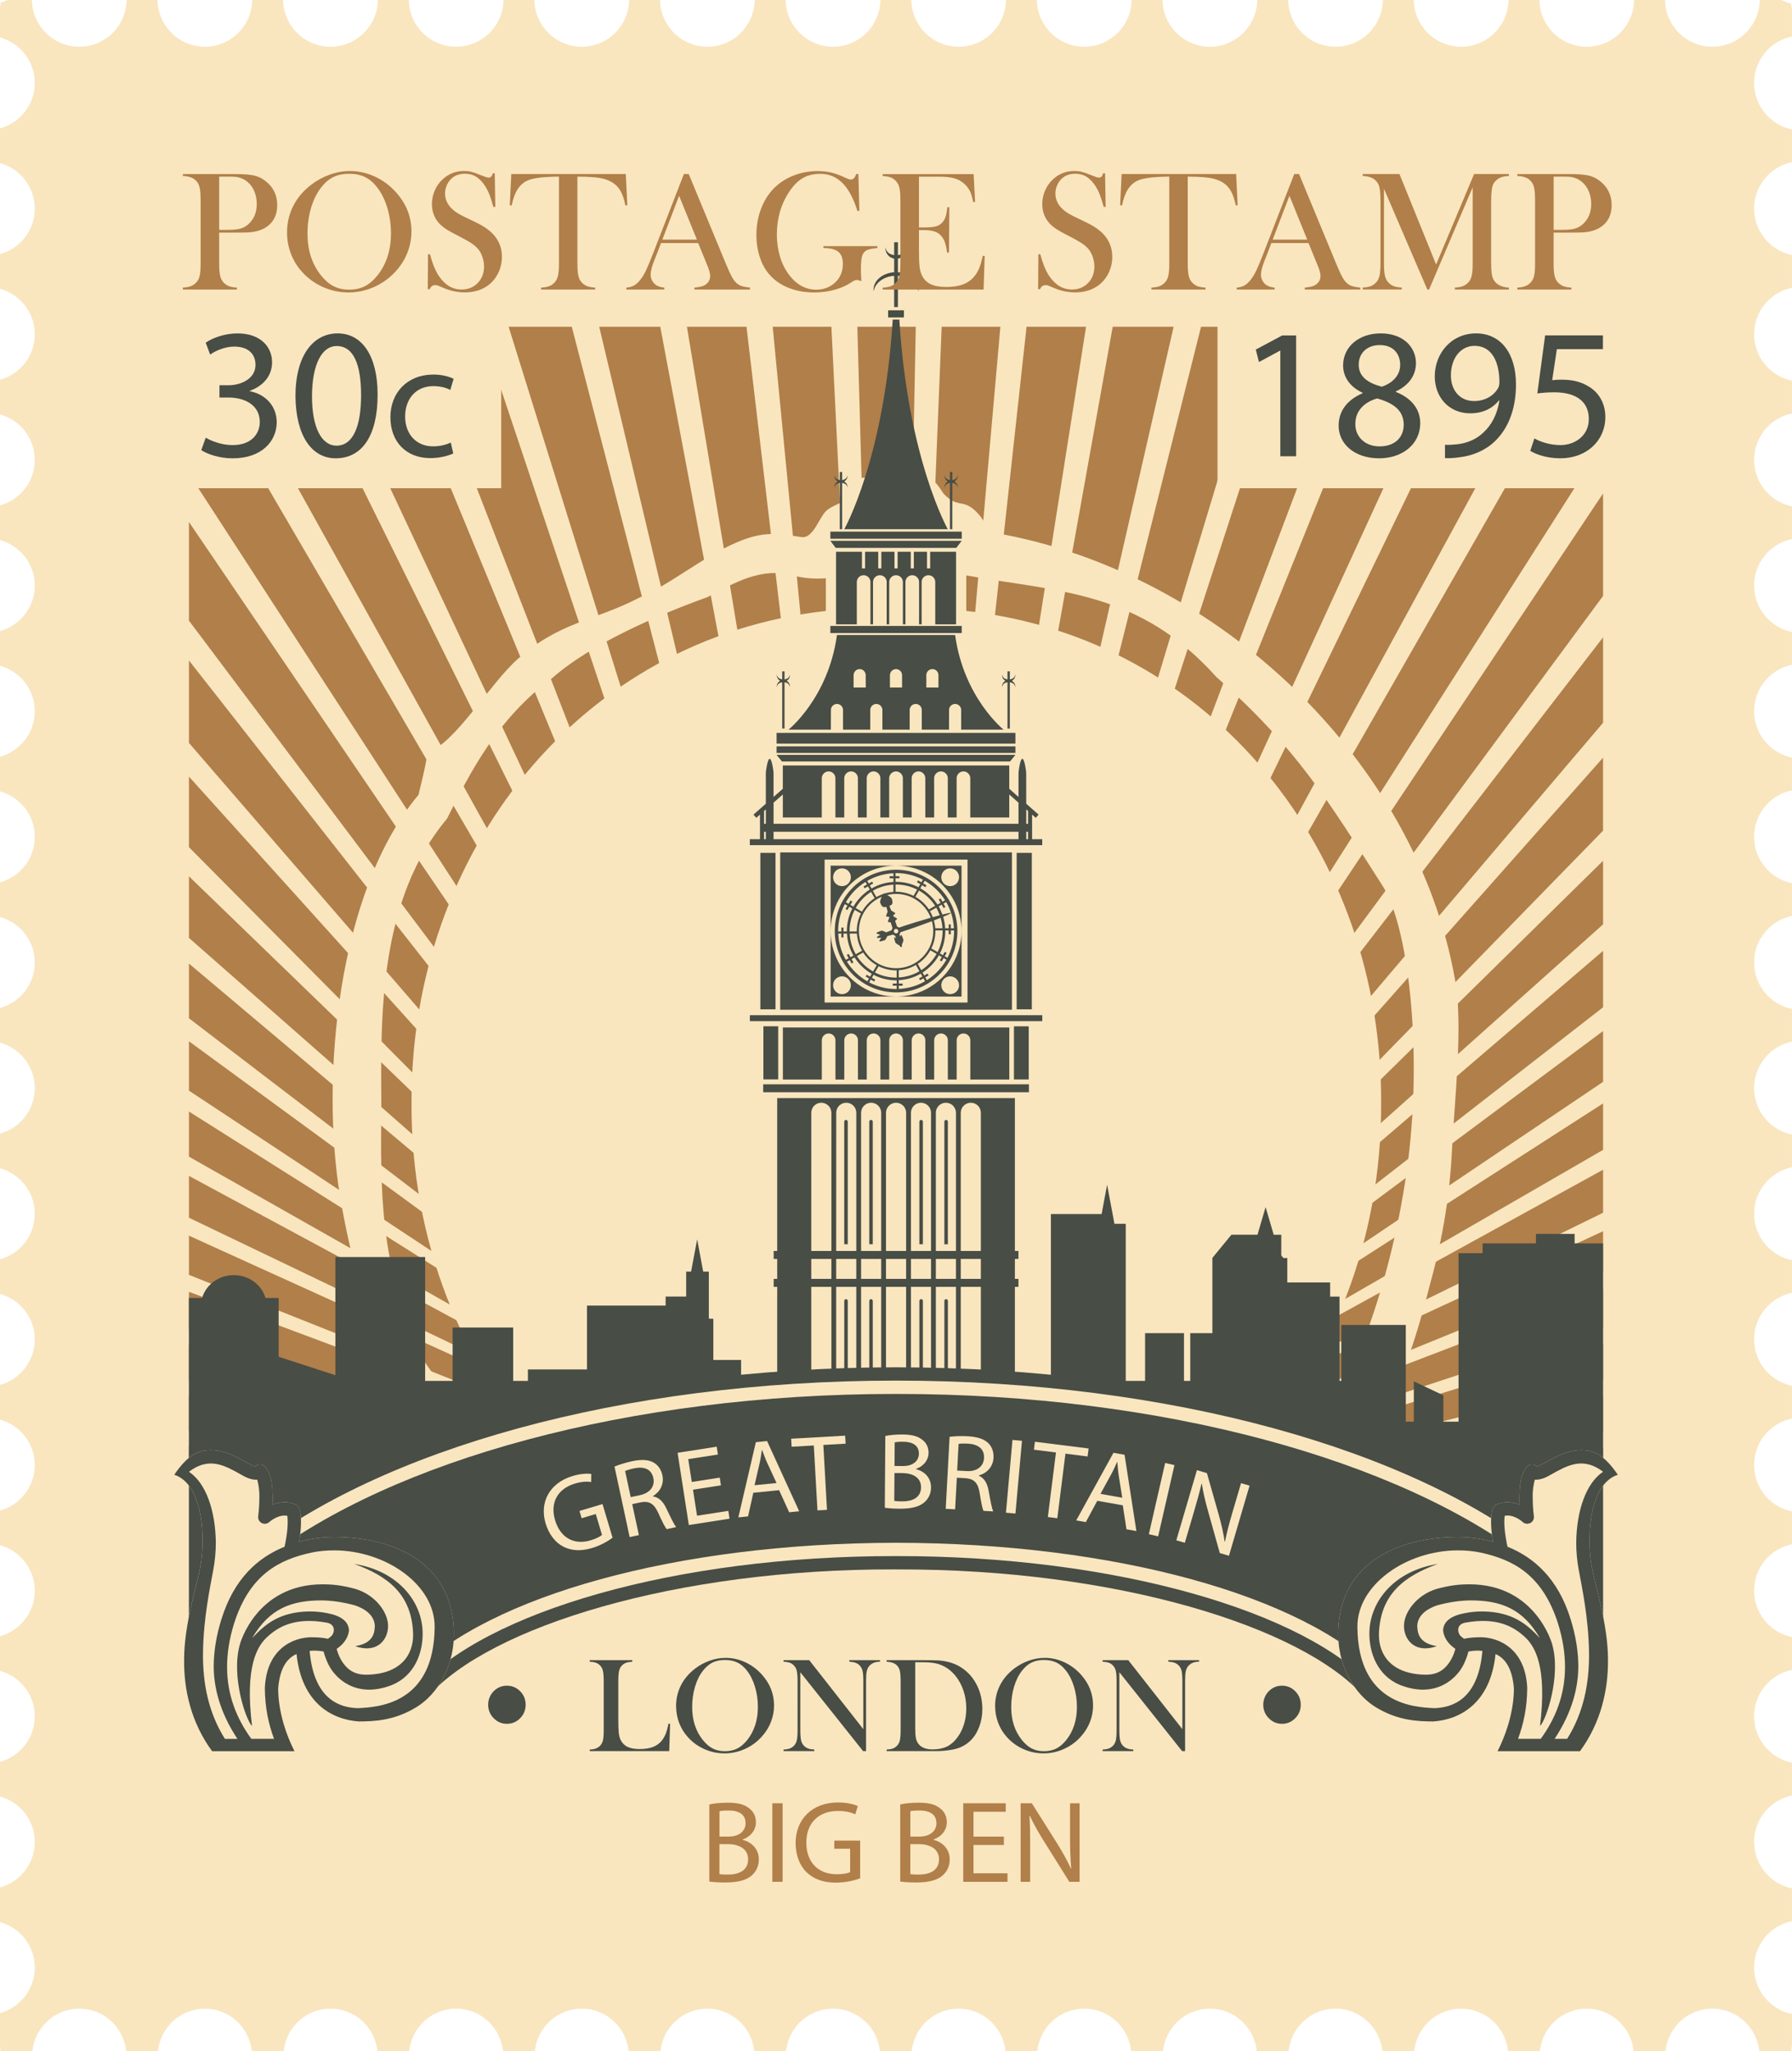 <svg xmlns="http://www.w3.org/2000/svg" width="943.65" height="1080" viewBox="0 0 943.65 1080"><g id="a"/><g id="b"><g id="c"><g id="d"><path d="M.37 1.35C1.59.99 2.78.53 3.91.0H16.8c.21 13.6 11.27 24.59 24.95 24.59S66.46 13.6 66.65.0h16.31c.17 13.6 11.26 24.59 24.91 24.59S132.61 13.6 132.81.0h16.29c.2 13.6 11.27 24.59 24.95 24.59s24.72-10.99 24.93-24.59h16.29c.19 13.6 11.26 24.59 24.91 24.59s24.75-10.99 24.95-24.59h16.28c.21 13.6 11.28 24.59 24.94 24.59S331.08 13.6 331.28.0h16.29c.19 13.6 11.28 24.59 24.93 24.59S397.22 13.6 397.43.0h16.28c.21 13.6 11.28 24.59 24.95 24.59s24.73-10.99 24.93-24.59h16.3c.19 13.6 11.28 24.59 24.93 24.59s24.74-10.99 24.93-24.59h16.28c.21 13.6 11.28 24.59 24.94 24.59S595.69 13.6 595.9.0h16.29c.19 13.6 11.28 24.59 24.93 24.59s24.74-10.99 24.93-24.59h16.29c.2 13.6 11.26 24.59 24.93 24.59s24.72-10.99 24.93-24.59h16.29c.19 13.6 11.28 24.59 24.93 24.59s24.74-10.99 24.94-24.59h16.28c.2 13.6 11.26 24.59 24.93 24.59s24.72-10.99 24.92-24.59h16.3c.19 13.6 11.28 24.59 24.93 24.59s24.74-10.99 24.94-24.59h11.39c1.62.76 3.3 1.41 5.08 1.81.08.9.32 1.75.5 2.62v14.79c-11.36 2.33-19.93 12.39-19.93 24.45s8.57 22.14 19.93 24.47v17.24c-11.36 2.33-19.93 12.39-19.93 24.45s8.57 22.12 19.93 24.46v17.24c-11.36 2.33-19.93 12.39-19.93 24.45s8.57 22.14 19.93 24.47v17.24c-11.36 2.33-19.93 12.39-19.93 24.46s8.57 22.12 19.93 24.45v17.24c-11.36 2.33-19.93 12.39-19.93 24.45s8.57 22.14 19.93 24.47V350c-11.36 2.33-19.93 12.39-19.93 24.45s8.57 22.13 19.93 24.45v17.24c-11.36 2.33-19.93 12.39-19.93 24.45s8.57 22.14 19.93 24.47v17.24c-11.36 2.33-19.93 12.39-19.93 24.46s8.57 22.12 19.93 24.45v17.24c-11.36 2.33-19.93 12.39-19.93 24.46s8.57 22.14 19.93 24.47v17.24c-11.36 2.33-19.93 12.39-19.93 24.45s8.57 22.12 19.93 24.45v17.24c-11.36 2.33-19.93 12.39-19.93 24.45s8.57 22.14 19.93 24.47v17.24c-11.36 2.33-19.93 12.39-19.93 24.46s8.57 22.12 19.93 24.45v17.24c-11.36 2.33-19.93 12.4-19.93 24.46s8.57 22.13 19.93 24.47v17.24c-11.36 2.33-19.93 12.39-19.93 24.45s8.57 22.12 19.93 24.45v17.24c-11.36 2.33-19.93 12.4-19.93 24.46s8.57 22.13 19.93 24.47v17.24c-11.36 2.33-19.93 12.39-19.93 24.46s8.57 22.13 19.93 24.46v16.42c-.24 1.01-.33 2.06-.45 3.12h-16.75c-1.32-12.55-11.81-22.36-24.71-22.36s-23.39 9.81-24.71 22.36h-16.74c-1.32-12.55-11.81-22.36-24.7-22.36s-23.39 9.81-24.7 22.36h-16.75c-1.32-12.55-11.82-22.36-24.71-22.36s-23.38 9.81-24.71 22.36h-16.74c-1.32-12.55-11.8-22.36-24.7-22.36s-23.4 9.81-24.7 22.36h-16.74c-1.32-12.55-11.82-22.36-24.71-22.36s-23.38 9.81-24.7 22.36h-16.75c-1.32-12.55-11.8-22.36-24.71-22.36s-23.4 9.81-24.7 22.36h-16.75c-1.32-12.55-11.82-22.36-24.7-22.36s-23.38 9.81-24.71 22.36h-16.74c-1.32-12.55-11.8-22.36-24.7-22.36s-23.4 9.81-24.7 22.36h-16.76c-1.32-12.55-11.8-22.36-24.69-22.36s-23.39 9.81-24.71 22.36h-16.74c-1.32-12.55-11.8-22.36-24.71-22.36s-23.39 9.81-24.7 22.36h-16.75c-1.32-12.55-11.81-22.36-24.71-22.36s-23.37 9.81-24.7 22.36h-16.72c-1.32-12.55-11.81-22.36-24.7-22.36s-23.4 9.81-24.71 22.36h-16.75c-1.32-12.55-11.8-22.36-24.71-22.36s-23.38 9.81-24.71 22.36h-16.72c-1.32-12.55-11.82-22.36-24.7-22.36s-23.4 9.81-24.7 22.36H.27c-.08-.84-.09-1.7-.27-2.5v-17.55c10.55-2.93 18.31-12.5 18.31-23.95s-7.76-21.03-18.31-23.95v-18.25c10.55-2.94 18.31-12.5 18.31-23.96s-7.76-21.02-18.31-23.95v-18.24c10.55-2.93 18.31-12.5 18.31-23.95s-7.76-21.02-18.31-23.95v-18.25c10.55-2.95 18.31-12.51 18.31-23.96s-7.76-21.01-18.31-23.95v-18.24c10.55-2.93 18.31-12.5 18.31-23.95s-7.76-21.02-18.31-23.95v-18.25c10.55-2.95 18.31-12.5 18.31-23.97s-7.76-21-18.31-23.94v-18.25c10.55-2.93 18.31-12.48 18.31-23.95s-7.76-21.02-18.31-23.95v-18.25c10.55-2.95 18.31-12.51 18.31-23.97s-7.76-21.01-18.31-23.95v-18.25c10.55-2.92 18.31-12.48 18.31-23.94s-7.76-21.03-18.31-23.95v-18.25c10.55-2.94 18.31-12.5 18.31-23.96s-7.76-21.01-18.31-23.95v-18.25c10.55-2.93 18.31-12.49 18.31-23.95s-7.76-21.02-18.31-23.95v-18.25c10.55-2.95 18.31-12.5 18.31-23.97s-7.76-21-18.31-23.95v-18.25c10.55-2.93 18.31-12.49 18.31-23.94s-7.76-21.03-18.31-23.95v-18.25c10.55-2.94 18.31-12.5 18.31-23.96s-7.76-21-18.31-23.95v-18.25c10.55-2.93 18.31-12.48 18.31-23.95S10.55 88.81.0 85.88V67.63c10.55-2.94 18.31-12.5 18.31-23.96S10.55 22.65.0 19.71V3.4c.12-.69.32-1.34.37-2.05z" fill="#f9e6bf"/><path d="M632.46 172.05l-160.13 637.73h.56L665.62 172.05h-33.16zm-46.52.0-114.41 637.73h.53L618.02 172.05h-32.08zm-45.37.0-69.8 637.73h.5l100.64-637.73h-31.34zm140.03.0-207.42 637.73h.59L715.23 172.05H680.6zm-412.76.0 198.56 637.73h.49L301.09 172.05h-33.24zm463.13.0L474.08 809.78h.64l292.8-637.73h-36.54zm-235.09.0-25.87 637.73h.49l56.29-637.73h-30.91zm-134.15.0 106.12 637.73h.47L393.1 172.05h-31.36zm-46.19.0 151.59 637.73h.47L347.69 172.05h-32.14zm135.93.0 17.8 637.73h.48l12.49-637.73h-30.77zm-44.58.0 61.68 637.73h.47l-31.23-637.73h-30.92zm377.32.0L475.04 809.78h.69L823.2 172.05h-38.99zM99.49 753.31l322.52 56.47h9.87l-332.39-74.61v18.14zm0-26.32 335.7 82.79h5.47l-341.17-101.54v18.75zm0 52.02 292.48 30.78h23.51l-315.99-48.51v17.73zm0-79.26 343.17 110.04h3.5L99.49 680.18v19.57zm381.5 110.04 363.17-372.43v-38.43l-364.23 410.85h1.06zm-1.55.0 364.72-429.23v-44.99l-365.67 474.22h.94zM99.49 671.26l348.05 138.51H450L99.49 650.62v20.64zm378.58 138.51 366.09-496v-53.97L477.23 809.78h.84zM841.13 172.05 476.09 809.78h.75L844.16 233.37v-61.32h-3.03zM539.71 809.78l304.45-55.93V735.2l-319.69 74.58h15.24zm-20.3.0 324.76-82.99v-19.27l-333.33 102.26h8.57zm-11.69.0 336.44-111v-20.12l-341.95 131.11h5.51zm-7.61.0 344.05-140.28v-21.22l-347.91 161.5h3.86zM99.49 641.17 451 809.78h1.85L99.49 619.14v22.03zm484.86 168.61 259.81-29.54v-18.22l-294.62 47.76h34.8zm-99.42.0 359.23-279.41v-29.71l-360.72 309.11h1.49zm-2.13.0 361.36-323.07v-33.49l-362.59 356.56h1.23zm4.69.0 356.67-240.14v-26.77l-358.47 266.91h1.8zm7.21.0 349.46-171.23v-22.66L491.84 809.78h2.86zm-4.05.0 353.51-204.33v-24.47l-355.73 228.8h2.23zM99.49 326.78l362.81 483h.6L99.49 274.84v51.94zm0-77.35L463.22 809.78h.57L99.49 185.54v63.89zm118.59-77.38 247.59 637.73h.49L252.81 172.05h-34.73zm-118.59 219.11 361.79 418.62h.68L99.49 347.74v43.41zm66.12-219.11L464.87 809.78h.52L202.29 172.05h-36.68zm-55.96.0L464.08 809.78h.54L148.81 172.05h-39.16zm-10.16 274 360.68 363.73h.76L99.49 408.9v37.14zm0 128.2 356.24 235.54h1.18L99.49 548.26v25.99zm0-38.1 357.97 273.63h.99L99.49 507.34v28.8zm0 72.86 354.17 200.77h1.45L99.49 585.25v23.76zm0-115.19 359.42 315.95h.85L99.49 461.4v32.42z" fill="#b17f49"/><g><path d="M766.14 515.47c-20.43-114.81-124.6-214.24-241.73-234.8-5.19-.9-4.46-5.75-10.97-11.85-6.48-6.1-9.52-1.17-16.66-9.01-2.76-4.42-5.08-7.03-7.36-8.59-12.17-.41-24.19-.26-35.83.37-1.93 1.49-3.45 3.87-4.59 7.69-3.97 5.95-10.15 6.12-13.99 9.79-3.83 3.67-6.84 14.86-13.18 13.68-12.24-1.75-19.52-3.36-34.01 2.89-18.29 7.86-33.86 21.56-51.57 29.26-23.65 12.16-41.18 12.41-63.28 31.79-14.59 12.6-33.96 45.76-47.92 49.31-.56 6.98-4.56 21.36-4.61 22.43-42.89 51.01-51.72 149.69-41.33 211.67 10.23 61.01 30.76 112.08 69.32 150.89 30.89 31.09 57.75 52.3 94.47 75.81 43.37 27.81 80.29 23.4 129.45 19.53 79.05 2.8 150.81-15.77 204.31-73.5 47.41-38.94 61.38-67.55 76.91-128.64 6.19-22.39 9.91-45.42 11.03-68.63 1.21-24.96 6.07-66.49 1.54-90.09zm-24.61 95.36c-7.91 63.54-31.74 123.97-44.53 132.89-24.95 17.4-61.45 78.75-84.07 89.51-45.88 23.32-107.37 22.05-157.4 25.95-69.5 14.45-128.37-28.22-175.69-74.05-12.47-12.09-26.04-24.66-35.22-39.49-5.25-8.45-19.86-24.88-23.58-33.34-20.98-48.05-20.75-82.57-20.23-131.4-.49-49.14-.56-107.88 34.58-149.85 12.31-24.65 26.56-52.63 55.37-74 20.55-18.15 55.84-33.31 81.99-42.73 14.09-7.61 28.22-15.76 44.57-11.36 6.2 1.65 11.98 1.93 17.56 1.52v17.21c-129.76 14.48-218.74 127.42-218.18 259.16-.62 143.98 105.68 265.61 255.3 260.65 149.55 4.96 256.02-116.67 255.29-260.65.67-131.84-88.61-244.85-218.46-259.18v-18.69c49.88 8.87 91.06 8.22 131.63 53.4 42.46 37.77 58.3 64.23 87.62 110.08 13.22 20.6 20.95 83.95 13.46 144.38z" fill="#f9e6bf"/><path d="M829.17 654.7v-5.02h-20.35v5.02h-28.1v5.14h-12.66v88.71h-7.99v-13.86l-15.56-7.37v21.23h-4.23v-50.92h-33.97v29.46h-.93v-44.4h-4.95v-7.43h-22.56v-12.86h-2.09v-.08l-1.07-1.31v-10.87h-3.98l-4.28-14.58-4.26 14.54h-13.73l-10.03 12.22v39.62h-11.66v25.14h-3.29v-25.14h-20.49v25.14h-10.18v-82.7h-5.95l-3.87-20.58-2.89 15.43h-26.71V754.3H390.25v-38.24h-14.62v-21.68l-2.36-.08v-24.76h-2.97l-3.18-16.97-3.2 16.97h-2.59v13.14h-10.81v4.75h-41.42v33.63h-31.11v6.02h-7.75v-28.1h-31.9v28.1h-14.46v-65.22h-47.27v62.22l-29.87-9.69v-30.95h-6.93c-2-6.93-8.72-12.04-16.71-12.04s-14.69 5.11-16.68 12.04h-6.95v184.93h744.7v-213.68h-15.01z" fill="#484d45"/><path d="M437.53 384.18l.02-10.41c.03-1.74 1.44-3.12 3.18-3.12s3.16 1.38 3.2 3.12v10.41h14.34v-10.41c.04-1.74 1.45-3.12 3.18-3.12s3.16 1.38 3.21 3.12v10.41h14.36v-10.41c.05-1.74 1.44-3.12 3.19-3.12s3.15 1.38 3.19 3.12v10.41h14.34l.02-10.41c.02-1.74 1.44-3.12 3.18-3.12s3.16 1.38 3.2 3.12v10.41h22.33s-20.99-16.76-25.52-49.82h-62.22c-4.52 33.06-25.51 49.82-25.51 49.82h22.31zm50.26-28.75c.04-1.74 1.45-3.13 3.21-3.13s3.13 1.39 3.18 3.13v6.56h-6.39v-6.56zm-19.15.0c.04-1.74 1.45-3.13 3.19-3.13s3.15 1.39 3.19 3.13v6.56h-6.39v-6.56zm-19.14.0c.05-1.74 1.45-3.13 3.18-3.13s3.15 1.39 3.19 3.13l.02 6.56h-6.41l.02-6.56zm-4.05 422.98c-.47.0-.89.4-.91.91v27.36h1.85v-27.36c-.02-.51-.42-.91-.94-.91zm86.42-377.46 2.84-3.48h-125.77l2.84 3.48h120.09zm2.84-7.97h-125.77v3.47h125.77v-3.47zm0-7.08h-125.77v5.65h125.77v-5.65zm-125.67-24.4c0 .12.0.25.01.36.16-1.54 1.35-2.44 2.86-2.63v24.38h1.21v-24.38c1.53.19 2.7 1.09 2.87 2.63.0-.11.02-.24.02-.36.0-1.31-.73-2.42-1.78-3.02 1.05-.6 1.78-1.73 1.78-3.02.0-.13-.01-.25-.02-.36-.16 1.53-1.34 2.43-2.87 2.62v-4.24h-1.21v4.24c-1.52-.19-2.7-1.09-2.86-2.62-.01.11-.01.23-.01.36.0 1.29.72 2.42 1.78 3.02-1.06.6-1.78 1.71-1.78 3.02zm94.53-73.01 2.85-3.74h-69.18l2.85 3.74h63.48zm-27.57-125.1h-8.32v3.74h8.32v-3.74zm23.08 115.25s-20.99-37.13-25.5-110.39h-3.48c-4.52 73.26-25.51 110.39-25.51 110.39h54.49zm-1.72-22.11c0 .13.0.25.03.36.16-1.55 1.33-2.43 2.85-2.62v24.37h1.22v-24.37c1.53.19 2.71 1.07 2.86 2.62.02-.11.04-.23.04-.36.0-1.3-.72-2.41-1.8-3.01 1.07-.59 1.8-1.72 1.8-3.03.0-.11-.02-.24-.04-.35-.15 1.54-1.32 2.43-2.86 2.62v-4.24h-1.22v4.24c-1.52-.19-2.69-1.08-2.85-2.62-.03.11-.03.23-.03.35.0 1.31.73 2.44 1.78 3.03-1.05.6-1.78 1.72-1.78 3.01zm-26.51-111.3v16.44h1.98v-16.44c5.65.39 10.22 3.86 10.78 8.24.05-.32.08-.63.08-.96.0-4.82-4.77-8.78-10.86-9.17v-7.15c2.61-.47 4.61-2.75 4.61-5.51.0-.2.0-.38-.02-.57-.26 2.49-2.15 3.92-4.58 4.21v-6.8h-1.98v6.8c-2.43-.29-4.34-1.71-4.58-4.21-.03.19-.03.38-.03.57.0 2.76 1.99 5.04 4.61 5.51v7.15c-6.08.4-10.86 4.36-10.86 9.17.0.33.03.64.08.96.56-4.38 5.13-7.85 10.78-8.24zm56.8 216.28c0 .12.01.25.02.36.16-1.54 1.35-2.44 2.86-2.63v24.38h1.23v-24.38c1.52.19 2.72 1.09 2.85 2.63.0-.11.04-.24.04-.36.0-1.31-.74-2.42-1.8-3.02 1.07-.6 1.8-1.73 1.8-3.02.0-.13-.04-.25-.04-.36-.14 1.53-1.34 2.43-2.85 2.62v-4.24h-1.23v4.24c-1.51-.19-2.69-1.09-2.86-2.62.0.11-.02.23-.02.36.0 1.29.73 2.42 1.78 3.02-1.05.6-1.78 1.71-1.78 3.02zm-24.2-32.76v-38.24h-13.64v8.77h-1.65v-8.77h-6.94v8.77h-1.62v-8.77h-6.93v8.77h-1.64v-8.77h-6.92v8.77h-1.64v-8.77h-6.93v8.77h-1.64v-8.77h-13.65v38.24h10.94v-22.36c.05-1.96 1.63-3.52 3.59-3.52s3.56 1.56 3.59 3.52v22.36h1.35v-22.36c.06-1.96 1.63-3.52 3.6-3.52s3.56 1.56 3.61 3.52v22.36h1.32v-22.36c.05-1.96 1.64-3.52 3.6-3.52s3.56 1.56 3.6 3.52v22.36h1.34v-22.36c.05-1.96 1.65-3.52 3.59-3.52s3.56 1.56 3.59 3.52v22.36h1.35v-22.36c.05-1.96 1.64-3.52 3.59-3.52s3.54 1.56 3.58 3.52v22.36h10.95zm40.04 113.1v-12.95l1.94 1.71 1.48-1.69-6.51-5.73-.02-16.3c-.03-1.09-.92-7.36-2.03-7.36s-2 6.27-2 7.36l-.02 12.73-4.87-4.3v-12.28h-119.23v12.28l-4.89 4.3v-12.73c-.02-1.09-.92-7.36-2.03-7.36s-2 6.27-2.03 7.36v16.3l-6.51 5.73 1.49 1.69 1.94-1.71v12.95h-5.35v3.16h153.98v-3.16h-5.34zm-140.2.0h-.96v-3.9h.96v3.9zm0-8.09h-.96v-6.75l.96-.83v7.58zm133.05 8.09H407.35v-3.9h128.99v3.9zm0-8.09H407.35v-11.14l4.89-4.3v12.1h20.5v-20.73c.06-1.95 1.64-3.52 3.6-3.52s3.55 1.57 3.58 3.52v20.73h4.65v-20.73c.05-1.95 1.65-3.52 3.61-3.52s3.55 1.57 3.58 3.52v20.73h4.65v-20.73c.05-1.95 1.63-3.52 3.58-3.52s3.57 1.57 3.61 3.52v20.73h4.64v-20.73c.05-1.95 1.64-3.52 3.6-3.52s3.56 1.57 3.6 3.52v20.73h4.63v-20.73c.05-1.95 1.65-3.52 3.61-3.52s3.53 1.57 3.57 3.52l.02 20.73h4.64v-20.73c.04-1.95 1.63-3.52 3.58-3.52s3.57 1.57 3.61 3.52v20.73h4.65v-20.73c.03-1.95 1.64-3.52 3.59-3.52s3.55 1.57 3.6 3.52v20.73h20.52v-12.1l4.87 4.3v11.14zm5.04 8.09h-.97v-3.9h.97v3.9zm0-8.09h-.97v-7.58l.97.83v6.75zm-34.94-104.18h-69.18v3.74h69.18v-3.74zm-47.78 448.85c-.49.0-.91.4-.92.91v27.36h1.84v-27.36c-.01-.51-.41-.91-.91-.91zm-19.31-521.9c0 .13.0.25.02.36.16-1.55 1.34-2.43 2.86-2.62v24.37h1.22v-24.37c1.53.19 2.7 1.07 2.86 2.62.0-.11.0-.23.0-.36.0-1.3-.72-2.41-1.78-3.01 1.05-.59 1.78-1.72 1.78-3.03.0-.11.0-.24.0-.35-.16 1.54-1.33 2.43-2.86 2.62v-4.24h-1.22v4.24c-1.52-.19-2.7-1.08-2.86-2.62-.01.11-.02.23-.02.35.0 1.31.72 2.44 1.79 3.03-1.08.6-1.79 1.72-1.79 3.01zm67.09 23.4h-69.18v3.74h69.18v-3.74zm27.49 260.46v27.96h7.79v-27.96h-7.79zm-132.04 34.72h139.93v-4.2h-139.93v4.2zm96.32 14.57c-.51.0-.89.39-.92.89v64.57h1.85v-64.57c-.02-.49-.43-.89-.93-.89zm36.22-11.51H409.27v80.5h-1.86v4.2h1.86v10.49h-1.86v4.2h1.86v75.48h-1.86v4.21h1.86v10.48h-1.86v4.22h1.86v34.75h17.93v-34.75h10.59v34.75h2.53v-34.75h10.59v34.75h2.53v-34.75h10.59v34.75h2.53v-34.75h10.59v34.75h2.54v-34.75h10.58v34.75h2.54v-34.75h10.58v34.75h2.53v-34.75h10.58v34.75h17.93v-34.75h1.88v-4.22h-1.88v-10.48h1.88v-4.21h-1.88v-75.48h1.88v-4.2h-1.88v-10.49h1.88v-4.2h-1.88v-80.5zm-96.64 189.56H427.2v-10.48h10.59v10.48zm0-14.69H427.2v-75.48h10.59v75.48zm0-79.68H427.2v-10.49h10.59v10.49zm0-14.69H427.2l.02-72.88c.05-2.86 2.4-5.17 5.27-5.17s5.23 2.31 5.3 5.17v72.88zm13.12 109.06h-10.59v-10.48h10.59v10.48zm0-14.69h-10.59v-75.48h10.59v75.48zm0-79.68h-10.59v-10.49h10.59v10.49zm0-14.69h-10.59l.03-72.88c.05-2.86 2.39-5.17 5.28-5.17s5.22 2.31 5.29 5.17v72.88zm13.12 109.06h-10.59v-10.48h10.59v10.48zm0-14.69h-10.59v-75.48h10.59v75.48zm0-79.68h-10.59v-10.49h10.59v10.49zm0-14.69h-10.59v-72.88c.08-2.86 2.41-5.17 5.29-5.17s5.23 2.31 5.3 5.17v72.88zm13.12 109.06h-10.59v-10.48h10.59v10.48zm0-14.69h-10.59v-75.48h10.59v75.48zm0-79.68h-10.59v-10.49h10.59v10.49zm0-14.69h-10.59v-72.88c.09-2.86 2.42-5.17 5.3-5.17s5.23 2.31 5.3 5.17v72.88zm13.12 109.06h-10.58v-10.48h10.58v10.48zm0-14.69h-10.58v-75.48h10.58v75.48zm0-79.68h-10.58v-10.49h10.58v10.49zm0-14.69h-10.58v-72.88c.08-2.86 2.41-5.17 5.29-5.17s5.22 2.31 5.29 5.17v72.88zm13.12 109.06h-10.58v-10.48h10.58v10.48zm0-14.69h-10.58v-75.48h10.58v75.48zm0-79.68h-10.58v-10.49h10.58v10.49zm0-14.69h-10.58v-72.88c.07-2.86 2.4-5.17 5.29-5.17s5.22 2.31 5.3 5.17v72.88zm13.12 109.06h-10.58v-10.48h10.58v10.48zm0-14.69h-10.58v-75.48h10.58v75.48zm0-79.68h-10.58v-10.49h10.58v10.49zm-10.58-14.69v-72.88c.07-2.86 2.4-5.17 5.3-5.17s5.21 2.31 5.28 5.17v72.88h-10.58zm-6.78 26.28c-.02-.49-.43-.91-.93-.91s-.89.42-.92.91v64.55h1.85v-64.55zm-14.08-95.28c-.51.0-.91.39-.93.89v64.57h1.85v-64.57c-.03-.49-.43-.89-.92-.89zm46.42-21.27v-27.39H412.26v27.39h20.5v-20.74c.06-1.95 1.64-3.51 3.6-3.51s3.55 1.56 3.58 3.51v20.74h4.65v-20.74c.05-1.95 1.65-3.51 3.61-3.51s3.55 1.56 3.58 3.51v20.74h4.65v-20.74c.05-1.95 1.63-3.51 3.58-3.51s3.57 1.56 3.61 3.51v20.74h4.64v-20.74c.05-1.95 1.64-3.51 3.6-3.51s3.56 1.56 3.6 3.51v20.74h4.63v-20.74c.05-1.95 1.65-3.51 3.61-3.51s3.53 1.56 3.57 3.51l.02 20.74h4.64v-20.74c.04-1.95 1.63-3.51 3.58-3.51s3.57 1.56 3.61 3.51v20.74h4.65v-20.74c.03-1.95 1.64-3.51 3.59-3.51s3.55 1.56 3.6 3.51v20.74h20.52zm-131.1-119.36v82.39h7.98v-82.39h-7.98zm-5.52 88.64h153.98v-3.14H394.87v3.14zm91.12 147.26c-.03-.49-.43-.91-.92-.91s-.91.42-.93.91v64.55h1.85v-64.55zm-84-144.56v27.96h7.8v-27.96h-7.8zm43.49 49.29c-.47.0-.89.39-.91.89v64.57h1.85v-64.57c-.02-.49-.42-.89-.94-.89zm-34.63-140.85v82.84h122.02v-82.84H410.85zm98.64 79.04h-75.26v-75.25h75.26v75.25zm-50.82 61.81c-.49.0-.91.39-.92.89v64.57h1.84v-64.57c-.01-.49-.41-.89-.91-.89zm76.7-140.62v82.39h7.98v-82.39h-7.98zm-37.15 329.37c-.51.0-.89.4-.92.91v27.36h1.85v-27.36c-.02-.51-.43-.91-.93-.91zm-51.79-93.47c-.02-.49-.42-.91-.94-.91-.47.0-.89.42-.91.91v64.55h1.85v-64.55zm13.16.0c-.01-.49-.41-.91-.91-.91s-.91.42-.92.91v64.55h1.84v-64.55zm12.28-227.01c-17.83.0-32.29 14.45-32.29 32.3s14.45 32.29 32.29 32.29 32.29-14.46 32.29-32.29-14.45-32.3-32.29-32.3zm-.29 4.5h2.05v-1.09h-2.05v-1.63c.09.0.18-.02.29-.02 5.11.0 9.9 1.26 14.13 3.48l-.82 1.39-1.77-1.04-.54.96 1.77 1.03-.97 1.64c-3.54-1.82-7.54-2.85-11.79-2.85h-.29v-1.87zm.84 25.49c-.34-1.01-.69-2.04-1.07-3.08.73-.52 1.13-1.13 1.13-1.13l-2.02-1.31-.15-.41c.77-.53 1.21-1.19 1.21-1.19l-2.23-1.45c-.33-.84-.65-1.65-.96-2.38 1.32-.46 2.19-1.03 1.28-3.77-.21-.65-1.38-1.38-2.45-1.95 1.51-.37 3.08-.59 4.71-.59 8.33.0 15.42 5.2 18.25 12.53-5.17 1.48-11.4 3.4-16.7 5.21-.29-.23-.62-.4-.99-.48zm-.18 3.48c-.61.2-1.3-.14-1.51-.76-.21-.63.14-1.32.75-1.52.62-.21 1.3.15 1.51.77.2.62-.13 1.3-.76 1.51zm-1.77-21.8c-1.69.11-3.31.42-4.86.91-.19-.09-.34-.15-.34-.15.0.0-.08.15-.19.34-1.25.43-2.46.96-3.6 1.61l-1.86-3.3c3.22-1.87 6.92-3.01 10.85-3.23v3.81zm-9.91 3.31c-2.77 1.81-5.05 4.24-6.66 7.11l-3.3-1.94c1.97-3.44 4.76-6.36 8.09-8.48l1.88 3.31zm-7.19 8.06c-1.4 2.79-2.2 5.92-2.2 9.26v.21h-3.8c0-.08.0-.15.0-.21.0-4.03.98-7.82 2.71-11.17l3.29 1.91zm-2.14 10.58c.22 3.28 1.18 6.33 2.74 9.03l-3.32 1.86c-1.87-3.23-3.01-6.93-3.21-10.89h3.79zm3.3 9.97c1.8 2.76 4.26 5.06 7.15 6.69l-1.92 3.29c-3.45-1.97-6.39-4.76-8.54-8.12l3.31-1.87zm-2.24-11.3c0-8.14 4.97-15.11 12.04-18.06-.53 1.11-1.03 2.43-.83 3.06.84 2.54 1.91 2.63 3.26 2.25.18.78.42 1.62.65 2.5l-.89 2.49s.73.27 1.67.23l.11.43-.82 2.25s.67.25 1.55.25c.33 1.05.65 2.09.99 3.11-.28.32-.43.67-.52 1.08-1.04.37-2.04.75-2.93 1.1-.85-.48-1.96-1.02-2.45-.86-4.6 1.52-1.93 1.48-.56 2.19-1.24.61-1.91 1.09-1.82 1.39.1.31.93.29 2.31.04-.63 1.35-2.66 2.87 1.73 1.41.52-.17 1.08-1.26 1.48-2.17.9-.25 1.93-.54 2.99-.84.33.28.68.47 1.1.56.21.51.38 1 .56 1.46-.91-.7-1.57-1.3-.46 2.06.18.55 1.31 1.18 2.14 1.59.42.68.79 1.04 1.06.95.29-.1.35-.6.28-1.43.42-.82.95-2.01.78-2.52-1.16-3.5-1.31-2.61-1.61-1.45-.14-.46-.27-.94-.43-1.42.27-.3.45-.65.54-1.04 5.34-1.71 11.47-3.89 16.51-5.79.46 1.66.72 3.39.72 5.2.0 10.8-8.76 19.55-19.57 19.55s-19.58-8.75-19.58-19.55zm20.97 20.63c3.29-.22 6.35-1.2 9.04-2.78l1.86 3.31c-3.23 1.89-6.93 3.05-10.9 3.27v-3.8zm10-3.34c2.75-1.82 5.04-4.27 6.66-7.17l3.29 1.91c-1.97 3.47-4.74 6.4-8.08 8.57l-1.86-3.31zm7.16-8.15c1.37-2.76 2.14-5.85 2.14-9.14v-.37h3.8c0 .12.02.24.02.37.0 3.98-.98 7.74-2.65 11.06l-3.31-1.92zm2.08-10.6c-.1-1.43-.37-2.8-.74-4.13 1.29-.49 2.49-.96 3.56-1.39.52 1.76.86 3.61.98 5.52h-3.81zm-1.32-5.87c-.41-1.08-.88-2.14-1.47-3.13l3.31-1.86c.74 1.26 1.32 2.6 1.83 3.99-1.12.3-2.35.63-3.67 1.01zm-2.03-4.06c-1.82-2.74-4.26-5.03-7.12-6.65l1.91-3.28c3.46 1.96 6.38 4.73 8.52 8.05l-3.31 1.88zm-17.56-13.1c.09.0.18-.01.29-.01 4 0 7.76.98 11.09 2.66l-1.91 3.3c-2.77-1.36-5.89-2.15-9.17-2.15-.1.0-.19.01-.29.01v-3.81zm-1.11-5.96v1.58h-2.04v1.09h2.04v1.93c-4.2.23-8.11 1.44-11.53 3.43l-.92-1.63 1.79-1-.55-.97-1.77 1.01-.8-1.42c4.1-2.35 8.79-3.78 13.8-4.01zm-14.73 4.58.77 1.38-1.78 1 .53.96 1.81-1 .93 1.67c-3.57 2.25-6.53 5.35-8.62 9.02l-1.6-.94 1.05-1.77-.95-.55-1.04 1.77-1.43-.84c2.51-4.37 6.07-8.04 10.34-10.71zm-14.39 25.88c0-5.13 1.27-9.96 3.5-14.21l1.42.82-1.03 1.77.96.55 1.03-1.77 1.61.94c-1.84 3.56-2.91 7.59-2.91 11.89.0.07.02.13.02.21h-1.8v-2.05h-1.1v2.05h-1.69c0-.08-.01-.15-.01-.21zm.06 1.32h1.64v2.03h1.1v-2.03h1.86c.21 4.2 1.42 8.15 3.41 11.59l-1.55.88-1.02-1.79-.95.54 1 1.79-1.49.84c-2.36-4.11-3.79-8.82-4-13.85zm15.31 25.15c-4.38-2.51-8.07-6.09-10.76-10.35l1.48-.83 1.01 1.77.96-.53-1.02-1.78 1.6-.9c2.26 3.57 5.36 6.55 9.05 8.64l-.88 1.52-1.78-1.04-.55.95 1.77 1.02-.88 1.51zm15.45 1.17h-2.05v1.11h2.05v1.76c-.11.0-.21.0-.3.0-5.14.0-9.95-1.27-14.19-3.51l.87-1.48 1.78 1.03.55-.94-1.76-1.03.89-1.54c3.57 1.84 7.6 2.9 11.87 2.9.09.0.19-.02.3-.02v1.74zm0-3.14c-.11.0-.21.0-.3.0-4.02.0-7.8-.99-11.14-2.7l1.92-3.29c2.78 1.39 5.91 2.18 9.22 2.18.09.0.19.0.3.0v3.81zm1.09 5.95v-1.7h2.04v-1.11h-2.04v-1.78c4.21-.23 8.16-1.45 11.61-3.45l.84 1.52-1.78 1.01.54.96 1.78-1.01.86 1.53c-4.11 2.39-8.82 3.81-13.86 4.04zm14.81-4.6-.84-1.5 1.78-.99-.55-.97-1.78 1-.88-1.56c3.56-2.28 6.53-5.4 8.62-9.08l1.53.89-1.03 1.77.94.56 1.03-1.78 1.5.87c-2.51 4.39-6.06 8.09-10.33 10.78zm14.33-25.84c0 5.09-1.3 9.87-3.48 14.1l-1.47-.85 1.03-1.77-.95-.56-1.03 1.77-1.57-.91c1.81-3.55 2.85-7.54 2.85-11.78.0-.13-.01-.24-.01-.37h1.81v2.05h1.09v-2.05h1.7c0 .12.02.24.02.37zm-.09-1.46h-1.64v-2.05h-1.09v2.05h-1.87c-.12-2.1-.48-4.13-1.06-6.06 2.55-1.05 4.14-1.81 4.07-2.01-.07-.2-1.81.15-4.5.83-.54-1.5-1.17-2.96-1.96-4.32l1.61-.92 1.01 1.8.95-.54-1.01-1.8 1.43-.81c2.39 4.11 3.82 8.8 4.06 13.83zm-6.03-13.97-1.01-1.78-.95.54.99 1.78-1.65.92c-2.26-3.54-5.37-6.5-9.05-8.57l.94-1.62 1.76 1.04.57-.96-1.77-1.04.82-1.4c4.38 2.49 8.06 6.04 10.74 10.3l-1.41.79zm10.05-19.03h-68.93v68.92h68.93v-68.92zm-6 1.42c2.6.0 4.69 2.09 4.69 4.69s-2.09 4.68-4.69 4.68-4.66-2.09-4.66-4.68 2.1-4.69 4.66-4.69zm-56.95.0c2.57.0 4.67 2.09 4.67 4.69s-2.1 4.68-4.67 4.68-4.69-2.09-4.69-4.68 2.1-4.69 4.69-4.69zm0 66.24c-2.59.0-4.69-2.1-4.69-4.68s2.1-4.69 4.69-4.69 4.67 2.1 4.67 4.69-2.1 4.68-4.67 4.68zm56.95.0c-2.56.0-4.66-2.1-4.66-4.68s2.1-4.69 4.66-4.69 4.69 2.1 4.69 4.69-2.09 4.68-4.69 4.68zm-28.47 1.25c-19.03.0-34.45-15.43-34.45-34.45s15.43-34.45 34.45-34.45 34.45 15.43 34.45 34.45-15.43 34.45-34.45 34.45zm13.21 253.74c-.51.0-.91.4-.93.91v27.36H486v-27.36c-.03-.51-.43-.91-.92-.91z" fill="#484d45"/></g><g><path d="M115.41 122.46v16c0 3.03.17 5.28.51 6.75.34 1.47.97 2.68 1.9 3.63.8.83 1.73 1.45 2.78 1.85 1.05.4 2.44.65 4.17.74v1.02H96.29v-1.02c1.72-.09 3.11-.34 4.17-.74 1.05-.4 1.98-1.02 2.78-1.85.95-.95 1.59-2.15 1.92-3.61.33-1.46.49-3.71.49-6.77v-32.84c0-2.56-.11-4.52-.33-5.9-.22-1.38-.6-2.5-1.14-3.36-.77-1.19-1.75-2.07-2.94-2.65-1.19-.58-2.73-.93-4.63-1.05h-.31v-1.02h26.87c4.69.0 8.15.24 10.38.71 2.23.48 4.26 1.43 6.1 2.85 4.22 3.21 6.33 7.49 6.33 12.83s-2.14 9.42-6.42 11.94c-2.23 1.31-4.93 2.1-8.11 2.36-1.01.09-3.45.13-7.31.13h-8.74zm0-1.43h4.37c2.94.0 5.21-.21 6.8-.65 1.59-.43 3.01-1.23 4.26-2.38 2.91-2.64 4.36-6.17 4.36-10.56.0-2.44-.42-4.67-1.27-6.71-.85-2.03-2.06-3.69-3.63-4.97-1.81-1.52-3.97-2.41-6.46-2.67-.69-.06-2.25-.09-4.68-.09h-3.74v28.03z" fill="#b17f49"/><path d="M151.15 122.44c0-4.99 1.07-9.62 3.21-13.89 2.14-4.27 5.26-7.99 9.36-11.17 3.06-2.35 6.36-4.15 9.89-5.42 3.54-1.26 7.1-1.9 10.7-1.9 4.57.0 9 1 13.28 3.01 4.28 2.01 8.02 4.84 11.23 8.5 5.23 5.95 7.84 12.71 7.84 20.29.0 3.81-.69 7.48-2.05 11.02-1.37 3.54-3.36 6.76-5.97 9.68-3.21 3.63-7.01 6.44-11.39 8.43-4.38 1.99-8.97 2.99-13.75 2.99s-9.24-.97-13.55-2.9c-4.31-1.93-8.02-4.67-11.14-8.21-2.47-2.76-4.36-5.91-5.68-9.43-1.32-3.52-1.98-7.19-1.98-10.99zm10.78.67c0 8.62 2.35 15.89 7.04 21.81 2.11 2.65 4.34 4.57 6.71 5.78 2.36 1.2 5.09 1.81 8.18 1.81s5.86-.59 8.22-1.78c2.36-1.19 4.61-3.12 6.75-5.8 4.69-5.95 7.04-13.27 7.04-21.99.0-4.79-.65-9.31-1.94-13.58-1.29-4.27-3.11-7.89-5.46-10.86-1.9-2.44-4.02-4.21-6.35-5.33-2.33-1.11-5.09-1.67-8.27-1.67s-5.88.55-8.18 1.65c-2.3 1.1-4.43 2.88-6.39 5.35-2.35 2.95-4.16 6.56-5.44 10.84-1.28 4.28-1.92 8.87-1.92 13.78z" fill="#b17f49"/><path d="M225.26 152.27l.13-18.41 1.02.04c1.25 4.68 2.73 8.37 4.46 11.07 3.24 4.98 7.31 7.47 12.21 7.47 3.41.0 6.24-1.14 8.47-3.43 2.23-2.29 3.34-5.18 3.34-8.69.0-1.52-.24-3.06-.74-4.64-.49-1.57-1.15-2.93-1.98-4.05-.86-1.16-2.07-2.27-3.63-3.34-1.56-1.07-3.94-2.42-7.15-4.06-2.82-1.43-4.99-2.63-6.48-3.61-1.5-.98-2.71-1.98-3.63-2.99-2.56-2.79-3.83-6.19-3.83-10.21.0-2.46.5-4.84 1.49-7.13.99-2.29 2.38-4.25 4.16-5.88 3.15-2.91 6.88-4.37 11.19-4.37 1.4.0 2.69.14 3.88.42 1.19.28 2.78.84 4.77 1.67 1.49.59 2.5.97 3.03 1.14.54.16 1.01.25 1.43.25 1.04.0 1.74-.76 2.1-2.27h1.02l.31 17.69h-1.02c-.8-2.82-1.49-4.98-2.07-6.48-.58-1.5-1.27-2.89-2.07-4.17-1.45-2.32-3.06-4.03-4.8-5.15-1.75-1.12-3.77-1.67-6.05-1.67-3.32.0-5.95 1.13-7.87 3.39-.8.92-1.43 2.01-1.89 3.26-.46 1.25-.69 2.5-.69 3.75.0 4.97 3.19 8.97 9.57 12l6.27 3.03c4.84 2.29 8.32 4.82 10.46 7.58 2.43 3.09 3.65 6.69 3.65 10.8.0 2.73-.55 5.34-1.65 7.83-1.55 3.47-3.86 6.14-6.95 8.02-3.09 1.88-6.73 2.82-10.92 2.82-3.83.0-7.52-.76-11.05-2.27-1.84-.8-2.94-1.26-3.3-1.38-.36-.12-.76-.18-1.2-.18-1.42.0-2.4.71-2.94 2.14h-1.02z" fill="#b17f49"/><path d="M294.34 93c-1.87.0-3.88.06-6.02.18-4.58.24-7.99.82-10.23 1.74-2.24.92-4.09 2.51-5.55 4.77-1.34 2.08-2.36 4.9-3.08 8.47l-1.02-.09.8-16.44h60.3l.8 16.44-1.02.09c-.8-4.13-2.06-7.26-3.77-9.38-1.71-2.12-4.19-3.65-7.46-4.57-2.76-.8-7.44-1.2-14.04-1.2v45.46c0 3.03.17 5.28.51 6.75.34 1.47.97 2.68 1.9 3.63.83.86 1.78 1.49 2.83 1.87 1.05.39 2.43.62 4.12.71v1.02h-28.48v-1.02c1.72-.09 3.11-.33 4.17-.71 1.05-.39 2-1.01 2.83-1.87.92-.95 1.55-2.15 1.9-3.61.34-1.46.51-3.71.51-6.77v-45.46z" fill="#b17f49"/><path d="M394.96 152.45h-29.28v-1.02c2.64-.24 4.49-.68 5.52-1.34 1.84-1.16 2.76-2.76 2.76-4.81.0-1.22-.42-2.85-1.25-4.9l-.76-1.87-4.28-10.52h-19.61l-2.32 6.15-1.11 2.76c-1.34 3.27-2.01 5.84-2.01 7.71.0 1.1.25 2.12.74 3.07.49.95 1.15 1.72 1.98 2.32 1.16.8 2.64 1.28 4.46 1.43v1.02h-19.97v-1.02c1.57-.09 2.96-.48 4.14-1.16 1.19-.68 2.35-1.78 3.48-3.3.95-1.22 1.88-2.78 2.78-4.7.91-1.92 2.1-4.79 3.59-8.62l16.31-42.03h2.54l19.39 46.84c1.45 3.54 2.61 6.06 3.48 7.58.86 1.51 1.8 2.66 2.81 3.43.72.54 1.53.94 2.45 1.23.92.28 2.3.53 4.14.74v1.02zm-27.99-26.29-9.36-23.08-8.82 23.08h18.18z" fill="#b17f49"/><path d="M452.01 91.62l.53 19.39-1.02.09c-2.05-6.6-4.68-11.51-7.89-14.73-3.21-3.22-7.08-4.84-11.63-4.84-3.54.0-6.58.72-9.12 2.16-2.54 1.44-4.91 3.78-7.11 7.02-4.46 6.63-6.68 14.2-6.68 22.73.0 4.07.54 7.91 1.6 11.52 1.07 3.61 2.63 6.8 4.68 9.56 3.98 5.35 8.84 8.02 14.57 8.02 2.26.0 4.38-.48 6.37-1.43 1.99-.95 3.63-2.26 4.9-3.92 1.75-2.32 2.63-5.07 2.63-8.24.0-2.94-.79-5.07-2.38-6.37-1.59-1.31-4.21-1.96-7.86-1.96v-1.02h28.43v1.02c-2.61.24-4.45.6-5.5 1.09-1.05.49-1.83 1.33-2.34 2.52-.56 1.31-.84 3.91-.84 7.8.0 1.07.06 2.73.18 4.99l.09 1.02c-1.13-.42-1.96-.62-2.5-.62-.65.0-1.49.34-2.5 1.03-2.58 1.78-5.59 3.15-9 4.1-3.42.95-7.03 1.43-10.83 1.43-5.23.0-9.94-.89-14.15-2.67-4.2-1.78-7.61-4.34-10.23-7.67-1.96-2.49-3.47-5.47-4.52-8.91-1.05-3.45-1.58-7.1-1.58-10.96.0-5.32.95-10.26 2.85-14.84 1.9-4.58 4.58-8.35 8.02-11.32 2.82-2.41 6.08-4.26 9.76-5.57 3.69-1.31 7.58-1.96 11.68-1.96 2.38.0 4.58.22 6.62.67 2.03.45 4.19 1.17 6.48 2.18l2.63 1.2c.65.27 1.25.4 1.78.4 1.19.0 2.1-.97 2.72-2.9h1.16z" fill="#b17f49"/><path d="M512.71 91.62l.76 14.71-1.02.05c-.39-2.5-1.02-4.56-1.92-6.19-.89-1.63-2.18-3.08-3.88-4.32-1.4-1.04-3.05-1.78-4.95-2.2-1.9-.43-4.43-.65-7.58-.65h-10.2v26.74h2.68c2.7.0 4.74-.18 6.1-.53 1.37-.36 2.48-1 3.34-1.92.83-.86 1.45-1.88 1.85-3.05.4-1.17.73-2.9 1-5.19l1.02.04-.18 23.89h-1.02c-.27-2.29-.66-4.13-1.18-5.52-.52-1.4-1.24-2.59-2.16-3.57-.89-.95-2.05-1.65-3.48-2.09-1.42-.45-3.24-.67-5.44-.67h-2.54v10.2c0 4.07.1 7.03.31 8.89.21 1.86.61 3.41 1.2 4.66 1.01 2.14 2.55 3.71 4.61 4.7 2.06.99 4.79 1.49 8.18 1.49 3.56.0 6.55-.45 8.96-1.36 2.41-.91 4.37-2.31 5.88-4.21 1.07-1.28 1.94-2.73 2.61-4.37.67-1.63 1.28-3.79 1.85-6.46l1.02.04-.58 17.74h-53.16v-1.02c1.69-.09 3.07-.33 4.12-.71 1.06-.39 2-1.01 2.83-1.87.92-.95 1.55-2.16 1.89-3.63.34-1.47.51-3.72.51-6.75v-32.84c0-3.03-.17-5.28-.51-6.75-.34-1.47-.97-2.68-1.89-3.63-.8-.86-1.73-1.49-2.78-1.87-1.06-.39-2.45-.62-4.17-.71v-1.02h47.91z" fill="#b17f49"/><path d="M546.66 152.27l.13-18.41 1.02.04c1.25 4.68 2.73 8.37 4.46 11.07 3.24 4.98 7.31 7.47 12.21 7.47 3.41.0 6.24-1.14 8.47-3.43 2.23-2.29 3.34-5.18 3.34-8.69.0-1.52-.24-3.06-.74-4.64-.49-1.57-1.15-2.93-1.98-4.05-.86-1.16-2.07-2.27-3.63-3.34-1.56-1.07-3.94-2.42-7.15-4.06-2.82-1.43-4.99-2.63-6.48-3.61-1.5-.98-2.71-1.98-3.63-2.99-2.56-2.79-3.83-6.19-3.83-10.21.0-2.46.5-4.84 1.49-7.13.99-2.29 2.38-4.25 4.16-5.88 3.15-2.91 6.88-4.37 11.19-4.37 1.4.0 2.69.14 3.88.42 1.19.28 2.78.84 4.77 1.67 1.49.59 2.5.97 3.03 1.14.54.16 1.01.25 1.43.25 1.04.0 1.74-.76 2.1-2.27h1.02l.31 17.69h-1.02c-.8-2.82-1.49-4.98-2.07-6.48-.58-1.5-1.27-2.89-2.07-4.17-1.45-2.32-3.06-4.03-4.8-5.15-1.75-1.12-3.77-1.67-6.05-1.67-3.32.0-5.95 1.13-7.87 3.39-.8.92-1.43 2.01-1.89 3.26-.46 1.25-.69 2.5-.69 3.75.0 4.97 3.19 8.97 9.57 12l6.27 3.03c4.84 2.29 8.32 4.82 10.46 7.58 2.43 3.09 3.65 6.69 3.65 10.8.0 2.73-.55 5.34-1.65 7.83-1.55 3.47-3.86 6.14-6.95 8.02-3.09 1.88-6.73 2.82-10.92 2.82-3.83.0-7.52-.76-11.05-2.27-1.84-.8-2.94-1.26-3.3-1.38-.36-.12-.76-.18-1.2-.18-1.42.0-2.4.71-2.94 2.14h-1.02z" fill="#b17f49"/><path d="M615.74 93c-1.87.0-3.88.06-6.02.18-4.58.24-7.99.82-10.23 1.74-2.24.92-4.09 2.51-5.55 4.77-1.34 2.08-2.36 4.9-3.08 8.47l-1.02-.09.8-16.44h60.3l.8 16.44-1.02.09c-.8-4.13-2.06-7.26-3.77-9.38-1.71-2.12-4.19-3.65-7.46-4.57-2.76-.8-7.44-1.2-14.04-1.2v45.46c0 3.03.17 5.28.51 6.75.34 1.47.97 2.68 1.9 3.63.83.86 1.78 1.49 2.83 1.87 1.05.39 2.43.62 4.12.71v1.02h-28.48v-1.02c1.72-.09 3.11-.33 4.17-.71 1.05-.39 2-1.01 2.83-1.87.92-.95 1.55-2.15 1.9-3.61.34-1.46.51-3.71.51-6.77v-45.46z" fill="#b17f49"/><path d="M716.36 152.45h-29.28v-1.02c2.64-.24 4.49-.68 5.52-1.34 1.84-1.16 2.76-2.76 2.76-4.81.0-1.22-.41-2.85-1.25-4.9l-.76-1.87-4.28-10.52h-19.61l-2.32 6.15-1.11 2.76c-1.34 3.27-2.01 5.84-2.01 7.71.0 1.1.25 2.12.74 3.07.49.95 1.15 1.72 1.98 2.32 1.16.8 2.64 1.28 4.46 1.43v1.02h-19.97v-1.02c1.57-.09 2.96-.48 4.14-1.16 1.19-.68 2.35-1.78 3.48-3.3.95-1.22 1.88-2.78 2.78-4.7.91-1.92 2.1-4.79 3.59-8.62l16.31-42.03h2.54l19.39 46.84c1.45 3.54 2.61 6.06 3.48 7.58.86 1.51 1.8 2.66 2.8 3.43.72.54 1.53.94 2.45 1.23.92.28 2.3.53 4.14.74v1.02zm-27.99-26.29-9.36-23.08-8.82 23.08h18.18z" fill="#b17f49"/><path d="M794.58 92.65c-1.69.09-3.05.32-4.08.69-1.02.37-1.97.99-2.83 1.85-.66.62-1.15 1.32-1.47 2.07-.33.76-.55 1.72-.67 2.87-.21 1.55-.31 3.37-.31 5.48v32.84c0 3.06.18 5.33.53 6.82.36 1.48 1 2.67 1.92 3.56 1.63 1.57 3.94 2.44 6.91 2.59v1.02h-28.48v-1.02c1.72-.09 3.11-.34 4.17-.74 1.05-.4 2-1.02 2.83-1.85.92-.95 1.55-2.16 1.89-3.63.34-1.47.51-3.72.51-6.75v-39.84l-22.95 53.83h-.94l-22.82-53.03v39.04c0 3.06.17 5.32.51 6.77s.97 2.66 1.9 3.61c.83.86 1.78 1.49 2.83 1.87 1.05.39 2.43.62 4.12.71v1.02h-20.55v-1.02c1.69-.09 3.07-.33 4.12-.71 1.06-.39 2-1.01 2.83-1.87.92-.95 1.55-2.16 1.89-3.63.34-1.47.51-3.72.51-6.75v-32.84c0-1.37-.04-2.66-.13-3.88-.15-2.2-.49-3.8-1.02-4.81-.74-1.4-1.76-2.43-3.05-3.1-1.29-.67-3.01-1.06-5.15-1.18v-1.02h19.34l19.3 47.64 20.01-47.64h18.31v1.02z" fill="#b17f49"/><path d="M818.11 122.46v16c0 3.03.17 5.28.51 6.75.34 1.47.97 2.68 1.9 3.63.8.83 1.73 1.45 2.78 1.85 1.05.4 2.44.65 4.17.74v1.02h-28.48v-1.02c1.72-.09 3.11-.34 4.17-.74 1.05-.4 1.98-1.02 2.78-1.85.95-.95 1.59-2.15 1.92-3.61s.49-3.71.49-6.77v-32.84c0-2.56-.11-4.52-.33-5.9-.22-1.38-.6-2.5-1.14-3.36-.77-1.19-1.75-2.07-2.94-2.65-1.19-.58-2.73-.93-4.63-1.05h-.31v-1.02h26.87c4.69.0 8.15.24 10.38.71 2.23.48 4.26 1.43 6.1 2.85 4.22 3.21 6.33 7.49 6.33 12.83s-2.14 9.42-6.42 11.94c-2.23 1.31-4.93 2.1-8.11 2.36-1.01.09-3.45.13-7.31.13h-8.74zm0-1.43h4.37c2.94.0 5.21-.21 6.8-.65 1.59-.43 3.01-1.23 4.26-2.38 2.91-2.64 4.37-6.17 4.37-10.56.0-2.44-.42-4.67-1.27-6.71-.85-2.03-2.06-3.69-3.63-4.97-1.81-1.52-3.97-2.41-6.46-2.67-.69-.06-2.25-.09-4.68-.09h-3.74v28.03z" fill="#b17f49"/></g><g><path d="M641.12 164.02h218.22v93.05H641.12z" fill="#f9e6bf"/><path d="M84.32 164.02h179.6v93.05H84.32z" fill="#f9e6bf"/></g><g><g><path d="M127.39 820.05h688.87v102H127.39z" fill="#f9e6bf"/><g><path d="M223.46 895.41l1.95-2.15c32.22-36.68 130.51-67.23 245.63-66.92q.22.0.22-.03l.35.04h.94c115.12-.32 213.42 30.23 245.64 66.89l1.97 2.17h11.13l95.85-74.29-10.41-8.34-3.71 4.65h0l3.69-4.66c-70.95-56.4-198.65-92.72-344.89-92.85-146.28.13-273.98 36.44-344.92 92.85l-3.48 2.77-6.99 5.57 95.86 74.31h11.17z" fill="#484d45"/><path d="M812.34 818.25c-68.83-54.88-195.45-91.28-340.52-91.32-145.05.04-271.69 36.44-340.52 91.32l-3.49 2.78 90.21 69.93 2.2-2.41c35.47-39.6 134.84-69.36 251.6-69.22 116.73-.14 216.13 29.62 251.61 69.22l2.17 2.39 90.21-69.92-3.47-2.78zm-85.94 63.23c-40.14-41.1-138.8-69.02-254.58-69.16-115.79.15-214.44 28.05-254.6 69.16l-78.04-60.47c67.56-51.9 191.25-87.11 332.64-87.06 141.37-.05 265.06 35.16 332.62 87.05l-78.04 60.49z" fill="#f9e6bf"/><g><path d="M837.05 812.21c-.24-18.59 4.91-32.52 14.89-35.7-7.39-10.8-12.92-12.96-19.3-12.96-6.25.01-11.47 2.5-15.59 4.7-3.71 2.11-6.99 3.8-7.8 3.86-.63-.62-1.49-.97-2.38-1-.94.0-1.86.34-2.54 1.01-4.04 4.44-4.07 10.79-4.23 16.53.0 1.24.02 2.45.07 3.58-1.79-.7-3.92-1.22-6.29-1.27-1.9.0-3.94.37-5.93 1.25-.89.41-1.58 1.17-1.88 2.11-.74 2.24-.89 4.58-.91 6.96.02 3.74.52 7.61 1.03 10.56-1.68-.45-3.36-.86-5.04-1.2-4.41-.92-8.9-1.36-13.33-1.36-30.15.07-61.35 12.46-63.07 48.26-.95 19.82 8.91 34.66 19.52 41.23 12.07 7.46 22.97 7.55 30.49 7.63 14.51-1.01 30.18-9.98 32.77-35.51 4.79 2.15 8.77 6.94 9.67 18.08.0 10.21-2.93 21.84-8.59 33.08h43.4c10.96-15.02 14.88-31.99 14.74-48.21.0-18.71-6.91-39.75-8.48-48.46-.86-4.58-1.22-8.97-1.22-13.17zm-661.22-2.93c-4.42.0-8.91.44-13.31 1.36-1.69.34-3.36.75-5.04 1.2.51-2.95 1.02-6.82 1.02-10.56.0-2.38-.16-4.72-.9-6.96-.3-.94-.98-1.71-1.87-2.11-2.01-.89-4.04-1.25-5.93-1.25-2.38.05-4.52.57-6.31 1.27.05-1.12.08-2.33.08-3.58-.17-5.74-.18-12.09-4.23-16.53-.66-.68-1.58-1.02-2.54-1.01-.88.03-1.74.38-2.35 1-.84-.06-4.09-1.75-7.81-3.86-4.13-2.2-9.34-4.68-15.6-4.7-6.39.0-11.92 2.15-19.29 12.96 9.95 3.18 15.13 17.11 14.89 35.7-.01 4.19-.37 8.59-1.21 13.17-1.58 8.71-8.49 29.75-8.49 48.46-.16 16.22 3.77 33.19 14.73 48.21h43.39c-5.66-11.25-8.57-22.87-8.58-33.08.9-11.14 4.9-15.93 9.67-18.08 2.61 25.52 18.26 34.49 32.79 35.51 7.51-.08 18.42-.17 30.49-7.63 10.63-6.57 20.46-21.41 19.51-41.23-1.7-35.8-32.91-48.19-63.06-48.26z" fill="#f9e6bf"/><path d="M837.05 812.21c-.24-18.59 4.91-32.52 14.89-35.7-7.39-10.8-12.92-12.96-19.3-12.96-6.25.01-11.47 2.5-15.59 4.7-3.71 2.11-6.99 3.8-7.8 3.86-.63-.62-1.49-.97-2.38-1-.94.0-1.86.34-2.54 1.01-4.04 4.44-4.07 10.79-4.23 16.53.0 1.24.02 2.45.07 3.58-1.79-.7-3.92-1.22-6.29-1.27-1.9.0-3.94.37-5.93 1.25-.89.41-1.58 1.17-1.88 2.11-.74 2.24-.89 4.58-.91 6.96.02 3.74.52 7.61 1.03 10.56-1.68-.45-3.36-.86-5.04-1.2-4.41-.92-8.9-1.36-13.33-1.36-30.15.07-61.35 12.46-63.07 48.26-.95 19.82 8.91 34.66 19.52 41.23 12.07 7.46 22.97 7.55 30.49 7.63 14.51-1.01 30.18-9.98 32.77-35.51 4.79 2.15 8.77 6.94 9.67 18.08.0 10.21-2.93 21.84-8.59 33.08h43.4c10.96-15.02 14.88-31.99 14.74-48.21.0-18.71-6.91-39.75-8.48-48.46-.86-4.58-1.22-8.97-1.22-13.17zm-37.68 103.34c2.94-7.83 4.81-16.69 4.85-26.79-.93-20.9-15.23-26.71-24.66-26.71-.37.0-.71.02-1.03.03-3.25.0-5.94.43-7.58.78-.51-.37-1.14-.86-1.75-1.43-1.44-1.15-2.92-6.19 2.63-7.1 16.67-2.95 25.46 2.24 31.37 7.8 4.97 4.69 11.63 15.26 7.75 46.64 3.12-2.73 11.17-26.14 6.44-42.88v-.02c-.06-.37-8.73-31.6-43.42-31.68-5.84.0-10.38.52-17.67 2.48-10.53 3.3-17.04 12.46-16.98 19.51.0 7.32 5.99 14.66 17.32 10.56-9.17-1.42-10.24-6.6-10.33-10.56.06-3.61 2.34-8.21 10.65-10.97 6.62-1.79 12.54-2.53 17.69-2.55 15.09.06 27.06 3.95 36.25 19.89-6.89-7.5-14.7-13.94-30.31-14.07-3.26.0-6.34.31-9.14.88-6.82 1.25-11.35 4.06-11.53 9.09.56 5.09 4.11 8.11 6.46 9.72-.41 1.55-1.11 3.76-2.46 6.03-2.43 4.01-5.93 7.52-12.84 7.59-18.22-.12-25.2-10.34-24.95-21.55.71-20.89 13.39-30.39 31-36.77-22.63 3.54-35.9 19.49-36.03 36.48-.09 10.28 4.21 22.33 16.17 27.25 19.37 7.52 29.77-4.18 32.73-9.45 1.79-3.16 2.75-6.18 3.26-8.19 1.3-.24 3.13-.47 5.28-.47.68.05 1.38.09 2.08.16-2.2 26.06-16.37 29.83-25.19 30.15-11-.49-40.4-2.12-40.64-42.9-.01-10.9 6.16-20.82 16.07-28.23 9.87-7.4 23.36-11.97 36.96-11.95 3.97.0 7.97.34 11.89 1.18 17.09 3.71 32.5 11.59 40.71 37.27 2.58 8.27 3.7 15.9 3.7 22.93.01 14.94-5.19 27.43-12.78 37.85h-11.97zm25.89.0h-6.62c7.28-10.99 12.36-23.7 12.49-37.85.0-7.79-1.25-16.13-4.02-25.02-6.65-21.63-19.4-32.68-33.28-38.29-.46-1.98-1.68-8.02-1.67-13.11.0-1.17.07-2.25.21-3.17.51-.08 1-.14 1.51-.14 1.97-.01 4.02.79 5.56 1.7 1.55.88 2.38 1.72 2.38 1.72 1.08.98 2.69 1.2 4.03.52 1.32-.65 2.05-2.09 1.87-3.56.0.0-.61-4.58-.61-9.7-.12-3.52.42-7.33 1.14-9.59.29.05.57.07.86.06 4.36-.23 7.36-2.74 11.26-4.71 3.82-2.05 7.98-3.85 12.27-3.85 3.41.04 7.16 1.01 11.53 4.37-8.98 5.99-13.95 20.46-14.15 37.27.0 4.61.42 9.45 1.33 14.43 1.67 9.02 5.07 24.91 5.41 42.72.33 17.4-3.13 32.84-11.51 46.19zm-649.42-106.27c-4.42.0-8.91.44-13.31 1.36-1.69.34-3.36.75-5.04 1.2.51-2.95 1.02-6.82 1.02-10.56.0-2.38-.16-4.72-.9-6.96-.3-.94-.98-1.71-1.87-2.11-2.01-.89-4.04-1.25-5.93-1.25-2.38.05-4.52.57-6.31 1.27.05-1.12.08-2.33.08-3.58-.17-5.74-.18-12.09-4.23-16.53-.66-.68-1.58-1.02-2.54-1.01-.88.03-1.74.38-2.35 1-.84-.06-4.09-1.75-7.81-3.86-4.13-2.2-9.34-4.68-15.6-4.7-6.39.0-11.92 2.15-19.29 12.96 9.95 3.18 15.13 17.11 14.89 35.7-.01 4.19-.37 8.59-1.21 13.17-1.58 8.71-8.49 29.75-8.49 48.46-.16 16.22 3.77 33.19 14.73 48.21h43.39c-5.66-11.25-8.57-22.87-8.58-33.08.9-11.14 4.9-15.93 9.67-18.08 2.61 25.52 18.26 34.49 32.79 35.51 7.51-.08 18.42-.17 30.49-7.63 10.63-6.57 20.46-21.41 19.51-41.23-1.7-35.8-32.91-48.19-63.06-48.26zm-57.42 106.27c-8.39-13.35-11.85-28.79-11.51-46.19.33-17.81 3.73-33.7 5.4-42.72.93-4.98 1.34-9.82 1.34-14.43-.2-16.81-5.15-31.28-14.14-37.27 4.37-3.36 8.11-4.33 11.53-4.37 4.3.0 8.45 1.8 12.26 3.85 3.92 1.97 6.9 4.48 11.28 4.71.29.0.56-.01.86-.06.7 2.26 1.26 6.08 1.14 9.59.0 5.12-.61 9.69-.61 9.69-.18 1.49.54 2.93 1.87 3.58 1.32.69 2.93.46 4.02-.57.0.0.84-.79 2.37-1.67 1.56-.92 3.62-1.72 5.58-1.7.5.0.99.05 1.5.14.12.92.19 2 .19 3.17.02 5.09-1.19 11.13-1.65 13.11-13.89 5.6-26.62 16.66-33.28 38.29-2.78 8.89-4.03 17.23-4.03 25.02.14 14.15 5.21 26.85 12.49 37.85h-6.6zm69.82-16.15c-8.82-.32-22.99-4.09-25.18-30.15.69-.07 1.41-.11 2.08-.16 2.14.0 3.99.24 5.26.47.51 2.01 1.48 5.03 3.29 8.19 2.97 5.27 13.35 16.97 32.73 9.45 11.96-4.92 16.26-16.96 16.14-27.25-.09-16.99-13.37-32.94-36-36.48 17.6 6.38 30.29 15.88 30.98 36.77.27 11.21-6.7 21.43-24.93 21.55-6.92-.07-10.41-3.58-12.87-7.59-1.34-2.28-2.04-4.48-2.45-6.03 2.36-1.61 5.92-4.63 6.48-9.72-.2-5.03-4.72-7.84-11.53-9.09-2.79-.57-5.9-.88-9.13-.88-15.62.14-23.44 6.57-30.33 14.07 9.19-15.94 21.18-19.83 36.26-19.89 5.15.02 11.05.76 17.67 2.55 8.31 2.76 10.6 7.36 10.67 10.97-.1 3.96-1.15 9.14-10.33 10.56 11.31 4.1 17.31-3.24 17.31-10.56.05-7.06-6.44-16.21-16.99-19.51-7.28-1.97-11.83-2.48-17.66-2.48-34.7.08-43.36 31.31-43.4 31.68v.02c-4.77 16.74 3.29 40.15 6.42 42.88-3.89-31.38 2.78-41.95 7.76-46.64 5.88-5.55 14.68-10.74 31.34-7.8 5.57.91 4.07 5.95 2.64 7.1-.62.58-1.25 1.07-1.75 1.43-1.63-.35-4.33-.78-7.57-.78-.33.0-.68-.03-1.02-.03-9.43.0-23.74 5.8-24.66 26.71.04 10.1 1.91 18.96 4.85 26.79h-11.97c-7.59-10.42-12.78-22.91-12.77-37.85.0-7.03 1.11-14.66 3.7-22.93 8.2-25.68 23.62-33.56 40.71-37.27 3.9-.84 7.91-1.18 11.88-1.18 13.61-.02 27.09 4.55 36.98 11.95 9.9 7.42 16.06 17.33 16.04 28.23-.21 40.78-29.62 42.41-40.63 42.9z" fill="#484d45"/></g><g><path d="M322.56 809.65c-1.89 1.46-5.8 3.93-10.77 5.42-5.58 1.67-10.6 1.62-15.24-.75-4.09-2.11-7.52-6.45-9.24-12.19-3.28-10.99 1.92-21.3 14.28-24.99 4.27-1.27 7.94-1.36 9.75-1.06l-.04 4.24c-2.25-.34-4.9-.26-8.62.85-8.97 2.68-13.15 10-10.39 19.24 2.79 9.35 10.02 13.21 18.66 10.63 3.12-.93 5.12-2 6.05-2.88l-3.28-10.99-7.44 2.22-1.14-3.83 12.14-3.62 5.29 17.72z" fill="#f9e6bf"/><path d="M323.59 772.19c2.36-.98 5.86-2.08 9.15-2.79 5.19-1.12 8.82-.84 11.55.73 2.2 1.28 3.87 3.61 4.51 6.57 1.06 4.91-1.36 8.88-4.98 11.06l.04.17c3.06.39 5.37 2.7 7.1 6.42 2.36 4.98 4.03 8.42 5.12 9.71l-5.02 1.08c-.85-.98-2.38-3.99-4.39-8.46-2.23-4.95-4.72-6.46-9.17-5.68l-4.58.98 3.51 16.3-4.86 1.04-7.98-37.13zm8.54 16.1 4.97-1.07c5.19-1.12 7.87-4.67 6.95-8.97-1.04-4.86-5.02-6.22-10.15-5.12-2.34.5-3.93 1.02-4.72 1.42l2.95 13.74z" fill="#f9e6bf"/><path d="M379.65 782.07l-14.73 2.29 2.13 13.71 16.48-2.56.64 4.12-21.44 3.34-5.92-38.03 20.6-3.21.64 4.12-15.63 2.43 1.87 12.02 14.73-2.29.63 4.06z" fill="#f9e6bf"/><path d="M396.69 785.99l-2.77 12.44-5.11.51 9.22-39.59 5.91-.59 16.91 36.97-5.28.53-5.3-11.63-13.58 1.36zm12.22-5.13-4.91-10.64c-1.1-2.41-1.9-4.63-2.69-6.79h-.11c-.34 2.28-.67 4.73-1.23 7.13l-2.64 11.45 11.59-1.16z" fill="#f9e6bf"/><path d="M428.54 761.09l-11.68.66-.24-4.22 28.44-1.61.24 4.22-11.74.66 1.93 34.19-5.02.28-1.93-34.19z" fill="#f9e6bf"/><path d="M466.2 756.09c2.17-.5 5.66-.82 9.08-.79 4.97.04 8.16.92 10.48 2.87 1.99 1.5 3.23 3.79 3.21 6.82-.03 3.77-2.56 7-6.57 8.4v.17c3.65.88 7.91 3.94 7.87 9.65-.02 3.31-1.36 5.87-3.37 7.68-2.64 2.44-6.99 3.55-13.27 3.5-3.43-.03-6.05-.27-7.7-.51l.27-37.78zm4.72 34.17c1.03.18 2.4.25 4.16.26 5.14.04 9.89-1.81 9.93-7.41.04-5.19-4.46-7.45-9.88-7.49l-4.11-.03-.11 14.67zm.13-18.38 4.51.03c5.2.04 8.3-2.74 8.32-6.45.03-4.45-3.32-6.3-8.34-6.34-2.28-.02-3.6.15-4.4.31l-.09 12.44z" fill="#f9e6bf"/><path d="M500.03 756.52c2.53-.32 6.2-.47 9.57-.28 5.3.29 8.73 1.5 10.95 3.74 1.79 1.81 2.79 4.5 2.63 7.52-.27 5.02-3.65 8.21-7.71 9.36v.17c2.84 1.18 4.47 4.02 5.16 8.06.97 5.43 1.68 9.18 2.4 10.71l-5.13-.28c-.57-1.17-1.25-4.47-2.01-9.32-.85-5.37-2.86-7.47-7.35-7.89l-4.68-.25-.9 16.65-4.96-.27 2.05-37.92zm4.01 17.78 5.07.27c5.3.29 8.83-2.44 9.06-6.83.27-4.96-3.21-7.32-8.45-7.61-2.4-.13-4.06-.05-4.93.13l-.76 14.03z" fill="#f9e6bf"/><path d="M538.16 758.62l-3.44 38.31-5-.45 3.44-38.31 5 .45z" fill="#f9e6bf"/><path d="M556.06 764.77l-11.61-1.46.53-4.19 28.27 3.56-.53 4.19-11.67-1.47-4.28 34-4.99-.63 4.28-34z" fill="#f9e6bf"/><path d="M577.82 790.22l-6.04 11.22-5.06-.89 19.62-35.6 5.84 1.03 6.23 40.16-5.22-.92-1.94-12.63-13.43-2.37zm13.15-1.62-1.84-11.57c-.41-2.62-.57-4.97-.75-7.26l-.11-.02c-.95 2.09-1.93 4.35-3.12 6.52l-5.65 10.3 11.46 2.03z" fill="#f9e6bf"/><path d="M618.46 771.42l-8.59 37.51-4.9-1.12 8.59-37.51 4.9 1.12z" fill="#f9e6bf"/><path d="M619.44 811.01l10.85-36.92 5.26 1.55 6.29 22.14c1.41 5.12 2.46 9.65 3.05 13.93h.18c1.01-5.06 2.22-9.59 3.91-15.34l4.54-15.45 4.49 1.32-10.85 36.92-4.82-1.42-6.22-22.18c-1.37-4.87-2.59-9.81-3.23-14.34h-.18c-1.1 4.74-2.34 9.2-4.15 15.33l-4.64 15.78-4.49-1.32z" fill="#f9e6bf"/></g></g></g><g><path d="M266.94 887.57c2.74.0 5.06.98 6.98 2.93 1.92 1.95 2.88 4.32 2.88 7.1s-.97 5.12-2.89 7.09c-1.93 1.96-4.25 2.95-6.96 2.95s-5.04-.98-6.98-2.95c-1.94-1.96-2.91-4.34-2.91-7.12.0-1.45.3-2.85.91-4.19.61-1.35 1.47-2.5 2.6-3.46 1.82-1.57 3.95-2.35 6.38-2.35z" fill="#484d45"/><path d="M310.55 922.01v-.84c2.36.0 4.19-.67 5.47-2 .72-.75 1.22-1.7 1.49-2.86.27-1.16.4-2.93.4-5.32v-25.85c0-2.48-.15-4.31-.44-5.49-.29-1.18-.84-2.15-1.63-2.89-.66-.61-1.39-1.05-2.19-1.33-.81-.28-1.84-.44-3.11-.49v-.81h22.42v.81c-1.29.07-2.34.25-3.16.53-.82.28-1.54.73-2.18 1.33-.79.77-1.33 1.74-1.61 2.91-.28 1.17-.42 2.98-.42 5.44v20.24c0 3.11.08 5.42.24 6.95.16 1.52.48 2.76.95 3.72.82 1.68 2.03 2.92 3.65 3.7 1.61.78 3.75 1.17 6.42 1.17s5.12-.37 7.03-1.11c1.91-.74 3.47-1.88 4.68-3.42.82-1.05 1.49-2.24 2.02-3.58.52-1.33 1.01-3.09 1.45-5.26l.84.07-.46 14.38h-41.89z" fill="#484d45"/><path d="M356.01 898.39c0-3.93.84-7.58 2.53-10.94 1.68-3.36 4.14-6.29 7.37-8.79 2.41-1.85 5-3.27 7.79-4.26 2.78-.99 5.59-1.49 8.42-1.49 3.6.0 7.09.79 10.46 2.37 3.37 1.58 6.31 3.81 8.84 6.69 4.12 4.68 6.18 10 6.18 15.97.0 3-.54 5.89-1.61 8.67-1.08 2.78-2.64 5.32-4.7 7.62-2.53 2.86-5.52 5.07-8.97 6.63-3.45 1.57-7.06 2.35-10.82 2.35s-7.27-.76-10.66-2.28c-3.39-1.52-6.32-3.67-8.77-6.46-1.94-2.18-3.43-4.65-4.47-7.42-1.04-2.77-1.56-5.66-1.56-8.65zm8.49.53c0 6.79 1.85 12.51 5.54 17.17 1.66 2.08 3.42 3.6 5.28 4.55 1.86.95 4.01 1.42 6.44 1.42s4.61-.47 6.47-1.4c1.86-.94 3.63-2.46 5.32-4.56 3.69-4.68 5.54-10.45 5.54-17.31.0-3.77-.51-7.33-1.53-10.69-1.02-3.36-2.45-6.21-4.3-8.55-1.5-1.92-3.16-3.32-5-4.19-1.84-.88-4.01-1.32-6.51-1.32s-4.62.43-6.44 1.3c-1.81.87-3.49 2.27-5.03 4.21-1.85 2.32-3.28 5.16-4.28 8.53-1.01 3.37-1.51 6.98-1.51 10.85z" fill="#484d45"/><path d="M421.44 880.48V911c0 2.41.14 4.19.4 5.33.27 1.15.77 2.09 1.49 2.84.65.68 1.4 1.17 2.23 1.47.83.3 1.91.49 3.24.56v.81h-16.17v-.81c1.33-.07 2.41-.26 3.24-.56.83-.3 1.57-.79 2.23-1.47.72-.75 1.22-1.7 1.49-2.86.27-1.16.4-2.93.4-5.32V885.1c0-2.36-.14-4.12-.4-5.28-.27-1.16-.77-2.11-1.49-2.86-.63-.68-1.36-1.17-2.19-1.47-.83-.3-1.92-.49-3.28-.56v-.81h13.5l28.49 36.34v-25.33c0-2.41-.14-4.19-.4-5.33-.27-1.15-.77-2.09-1.49-2.84-.65-.68-1.4-1.17-2.23-1.47-.83-.3-1.91-.49-3.25-.56v-.81h16.17v.81c-2.34.0-4.16.68-5.47 2.03-.72.75-1.22 1.7-1.49 2.86-.27 1.16-.4 2.92-.4 5.28V922h-1.58l-33.05-41.53z" fill="#484d45"/><path d="M466.9 921.21c1.36-.07 2.44-.26 3.26-.56.82-.3 1.56-.79 2.21-1.47.72-.75 1.22-1.7 1.49-2.86.27-1.16.4-2.93.4-5.32v-25.85c0-2.57-.16-4.45-.47-5.65-.31-1.19-.93-2.17-1.84-2.95-1.15-.96-2.83-1.5-5.05-1.61v-.81h19.29c4.28.0 7 .05 8.17.14 4.93.37 9.12 1.78 12.56 4.21 3.27 2.31 5.82 5.35 7.65 9.1 1.82 3.75 2.73 7.84 2.73 12.26.0 3.23-.52 6.27-1.56 9.14-1.04 2.87-2.48 5.24-4.33 7.14-2.6 2.67-5.83 4.36-9.72 5.09-2.9.54-5.86.81-8.88.81h-25.92v-.81zm15.05-45.99v34.87c0 2.29.13 4.03.39 5.23.26 1.19.74 2.21 1.44 3.05 1.5 1.82 3.93 2.74 7.3 2.74 2.88.0 5.34-.47 7.38-1.42 2.05-.95 3.88-2.48 5.49-4.61 1.59-2.06 2.8-4.41 3.63-7.07.83-2.65 1.25-5.48 1.25-8.47.0-3.32-.5-6.48-1.51-9.47-1.01-2.99-2.45-5.61-4.32-7.86-2.6-3.11-5.7-5.17-9.3-6.17-1.96-.54-4.47-.81-7.51-.81h-4.24z" fill="#484d45"/><path d="M524.01 898.39c0-3.93.84-7.58 2.53-10.94 1.68-3.36 4.14-6.29 7.37-8.79 2.41-1.85 5-3.27 7.79-4.26 2.78-.99 5.59-1.49 8.42-1.49 3.6.0 7.09.79 10.46 2.37 3.37 1.58 6.31 3.81 8.84 6.69 4.12 4.68 6.18 10 6.18 15.97.0 3-.54 5.89-1.61 8.67-1.08 2.78-2.64 5.32-4.7 7.62-2.53 2.86-5.52 5.07-8.97 6.63-3.45 1.57-7.06 2.35-10.82 2.35s-7.27-.76-10.66-2.28c-3.39-1.52-6.32-3.67-8.77-6.46-1.94-2.18-3.43-4.65-4.47-7.42-1.04-2.77-1.56-5.66-1.56-8.65zm8.49.53c0 6.79 1.85 12.51 5.54 17.17 1.66 2.08 3.42 3.6 5.28 4.55 1.86.95 4.01 1.42 6.44 1.42s4.61-.47 6.47-1.4c1.86-.94 3.63-2.46 5.32-4.56 3.69-4.68 5.54-10.45 5.54-17.31.0-3.77-.51-7.33-1.53-10.69-1.02-3.36-2.45-6.21-4.3-8.55-1.5-1.92-3.16-3.32-5-4.19-1.84-.88-4.01-1.32-6.51-1.32s-4.62.43-6.44 1.3c-1.81.87-3.49 2.27-5.03 4.21-1.85 2.32-3.28 5.16-4.28 8.53-1.01 3.37-1.51 6.98-1.51 10.85z" fill="#484d45"/><path d="M589.44 880.48V911c0 2.41.14 4.19.4 5.33.27 1.15.77 2.09 1.49 2.84.65.68 1.4 1.17 2.23 1.47.83.3 1.91.49 3.24.56v.81h-16.17v-.81c1.33-.07 2.41-.26 3.24-.56.83-.3 1.57-.79 2.23-1.47.72-.75 1.22-1.7 1.49-2.86.27-1.16.4-2.93.4-5.32V885.1c0-2.36-.14-4.12-.4-5.28-.27-1.16-.77-2.11-1.49-2.86-.63-.68-1.36-1.17-2.19-1.47-.83-.3-1.92-.49-3.28-.56v-.81h13.5l28.49 36.34v-25.33c0-2.41-.14-4.19-.4-5.33-.27-1.15-.77-2.09-1.49-2.84-.65-.68-1.4-1.17-2.23-1.47-.83-.3-1.91-.49-3.25-.56v-.81h16.17v.81c-2.34.0-4.16.68-5.47 2.03-.72.75-1.22 1.7-1.49 2.86-.27 1.16-.4 2.92-.4 5.28V922h-1.58l-33.05-41.53z" fill="#484d45"/><path d="M675.1 887.57c2.74.0 5.06.98 6.98 2.93 1.92 1.95 2.88 4.32 2.88 7.1s-.97 5.12-2.89 7.09c-1.93 1.96-4.25 2.95-6.96 2.95s-5.04-.98-6.98-2.95c-1.94-1.96-2.91-4.34-2.91-7.12.0-1.45.3-2.85.91-4.19.61-1.35 1.47-2.5 2.6-3.46 1.82-1.57 3.95-2.35 6.38-2.35z" fill="#484d45"/></g><g><path d="M373.52 950.09c2.33-.55 6.08-.92 9.75-.92 5.34.0 8.77.92 11.29 3.01 2.15 1.6 3.5 4.05 3.5 7.3.0 4.05-2.7 7.55-7 9.08v.18c3.93.92 8.53 4.17 8.53 10.31.0 3.56-1.41 6.32-3.56 8.28-2.82 2.64-7.49 3.86-14.23 3.86-3.68.0-6.5-.25-8.28-.49v-40.62zm5.34 16.93h4.85c5.58.0 8.9-3.01 8.9-6.99.0-4.79-3.62-6.75-9.02-6.75-2.45.0-3.86.18-4.72.37v13.38zm0 19.76c1.1.18 2.58.24 4.48.24 5.52.0 10.61-2.02 10.61-8.04.0-5.58-4.85-7.98-10.68-7.98h-4.42v15.77z" fill="#b17f49"/><path d="M412.1 949.48v41.35h-5.4v-41.35h5.4z" fill="#b17f49"/><path d="M452.95 988.99c-2.39.92-7.18 2.27-12.76 2.27-6.26.0-11.41-1.6-15.46-5.46-3.56-3.44-5.77-8.96-5.77-15.4.0-12.33 8.53-21.35 22.39-21.35 4.79.0 8.59 1.04 10.37 1.9l-1.35 4.36c-2.21-1.04-4.97-1.78-9.14-1.78-10.06.0-16.63 6.26-16.63 16.63s6.26 16.69 15.95 16.69c3.5.0 5.89-.49 7.12-1.1v-12.33h-8.34v-4.29h13.62v19.88z" fill="#b17f49"/><path d="M474.04 950.09c2.33-.55 6.08-.92 9.75-.92 5.34.0 8.77.92 11.29 3.01 2.15 1.6 3.5 4.05 3.5 7.3.0 4.05-2.7 7.55-7 9.08v.18c3.93.92 8.53 4.17 8.53 10.31.0 3.56-1.41 6.32-3.56 8.28-2.82 2.64-7.49 3.86-14.23 3.86-3.68.0-6.5-.25-8.28-.49v-40.62zm5.34 16.93h4.84c5.58.0 8.9-3.01 8.9-6.99.0-4.79-3.62-6.75-9.02-6.75-2.46.0-3.87.18-4.72.37v13.38zm0 19.76c1.1.18 2.58.24 4.48.24 5.52.0 10.61-2.02 10.61-8.04.0-5.58-4.85-7.98-10.68-7.98h-4.42v15.77z" fill="#b17f49"/><path d="M528.64 971.44h-16.01v14.91h17.91v4.48h-23.31v-41.35h22.39v4.48h-16.99v13.07h16.01v4.42z" fill="#b17f49"/><path d="M537.46 990.83v-41.35h5.89l13.19 20.92c3.01 4.85 5.46 9.2 7.36 13.44l.18-.06c-.49-5.52-.61-10.55-.61-17v-17.3h5.03v41.35h-5.4l-13.13-20.98c-2.88-4.6-5.64-9.33-7.67-13.8l-.19.06c.31 5.21.37 10.18.37 17.06v17.67h-5.03z" fill="#b17f49"/></g></g><g><g><path d="M108.32 230.45c2.45 1.47 8.03 3.91 14.09 3.91 10.96.0 14.49-6.95 14.39-12.33-.1-8.91-8.12-12.72-16.44-12.72h-4.79v-6.46h4.79c6.26.0 14.19-3.23 14.19-10.77.0-5.09-3.23-9.59-11.16-9.59-5.09.0-9.98 2.25-12.72 4.21l-2.35-6.26c3.43-2.45 9.89-4.89 16.74-4.89 12.53.0 18.21 7.44 18.21 15.17.0 6.66-4.01 12.23-11.74 15.07v.2c7.83 1.47 14.09 7.34 14.19 16.25.0 10.18-8.02 19.08-23.19 19.08-7.15.0-13.41-2.25-16.54-4.31l2.35-6.56z" fill="#484d45"/><path d="M198.85 207.74c0 21.63-8.12 33.57-22.12 33.57-12.43.0-20.95-11.65-21.14-32.69.0-21.43 9.3-33.08 22.22-33.08s21.04 11.94 21.04 32.2zm-34.55.98c0 16.54 5.09 25.93 12.92 25.93 8.71.0 12.92-10.28 12.92-26.52s-3.91-25.94-12.92-25.94c-7.44.0-12.92 9.2-12.92 26.52z" fill="#484d45"/><path d="M238.68 238.76c-2 .96-6.45 2.44-12.11 2.44-12.72.0-20.99-8.62-20.99-21.52s8.88-22.47 22.65-22.47c4.53.0 8.54 1.13 10.63 2.26l-1.74 5.84c-1.83-.96-4.7-2-8.88-2-9.67.0-14.9 7.23-14.9 15.94.0 9.76 6.27 15.77 14.63 15.77 4.36.0 7.23-1.04 9.41-2l1.31 5.75z" fill="#484d45"/></g><g><path d="M674.2 184.65h-.19l-11.06 5.97-1.66-6.56 13.9-7.44h7.34v63.62h-8.32v-55.59z" fill="#484d45"/><path d="M717.45 206.76c-7.14-3.33-10.18-8.81-10.18-14.29.0-10.08 8.52-16.93 19.77-16.93 12.33.0 18.59 7.64 18.59 15.66.0 5.38-2.74 11.26-10.57 14.88v.29c7.93 3.13 12.82 8.81 12.82 16.44.0 11.16-9.49 18.5-21.63 18.5-13.31.0-21.34-7.83-21.34-17.13.0-8.03 4.8-13.8 12.63-17.13l-.1-.29zm21.73 16.93c0-7.63-5.38-11.45-14-13.9-7.44 2.15-11.45 7.14-11.45 13.21-.29 6.36 4.6 12.04 12.72 12.04s12.72-4.79 12.72-11.35zm-23.69-31.81c-.1 6.36 4.79 9.79 12.14 11.74 5.48-1.86 9.69-5.78 9.69-11.55.0-5.09-3.03-10.37-10.77-10.37-7.14.0-11.06 4.7-11.06 10.18z" fill="#484d45"/><path d="M760.9 234.17c1.86.2 4.01.0 6.95-.29 4.99-.68 9.69-2.64 13.31-6.17 4.21-3.82 7.24-9.4 8.42-16.83h-.29c-3.52 4.31-8.61 6.75-15.07 6.75-11.35.0-18.69-8.61-18.69-19.48.0-12.04 8.71-22.61 21.73-22.61s21.04 10.47 21.04 26.91c0 13.9-4.7 23.68-10.96 29.75-4.89 4.8-11.65 7.73-18.5 8.52-3.13.49-5.87.59-7.93.49v-7.05zm3.13-36.5c0 7.93 4.79 13.5 12.23 13.5 5.78.0 10.28-2.84 12.53-6.66.49-.88.78-1.76.78-3.23.0-10.86-4.01-19.18-13.11-19.18-7.24.0-12.43 6.46-12.43 15.56z" fill="#484d45"/><path d="M844.09 183.86h-24.27l-2.45 16.34c1.47-.19 2.84-.29 5.19-.29 4.99.0 9.79.98 13.7 3.42 4.99 2.74 9.1 8.32 9.1 16.25.0 12.43-9.88 21.73-23.68 21.73-6.95.0-12.72-1.96-15.85-3.92l2.15-6.56c2.64 1.57 7.83 3.52 13.7 3.52 8.02.0 15.07-5.28 14.97-13.8.0-8.22-5.58-13.99-18.2-13.99-3.72.0-6.56.29-8.91.59l4.11-30.54h30.44v7.24z" fill="#484d45"/></g></g></g></g></g></svg>